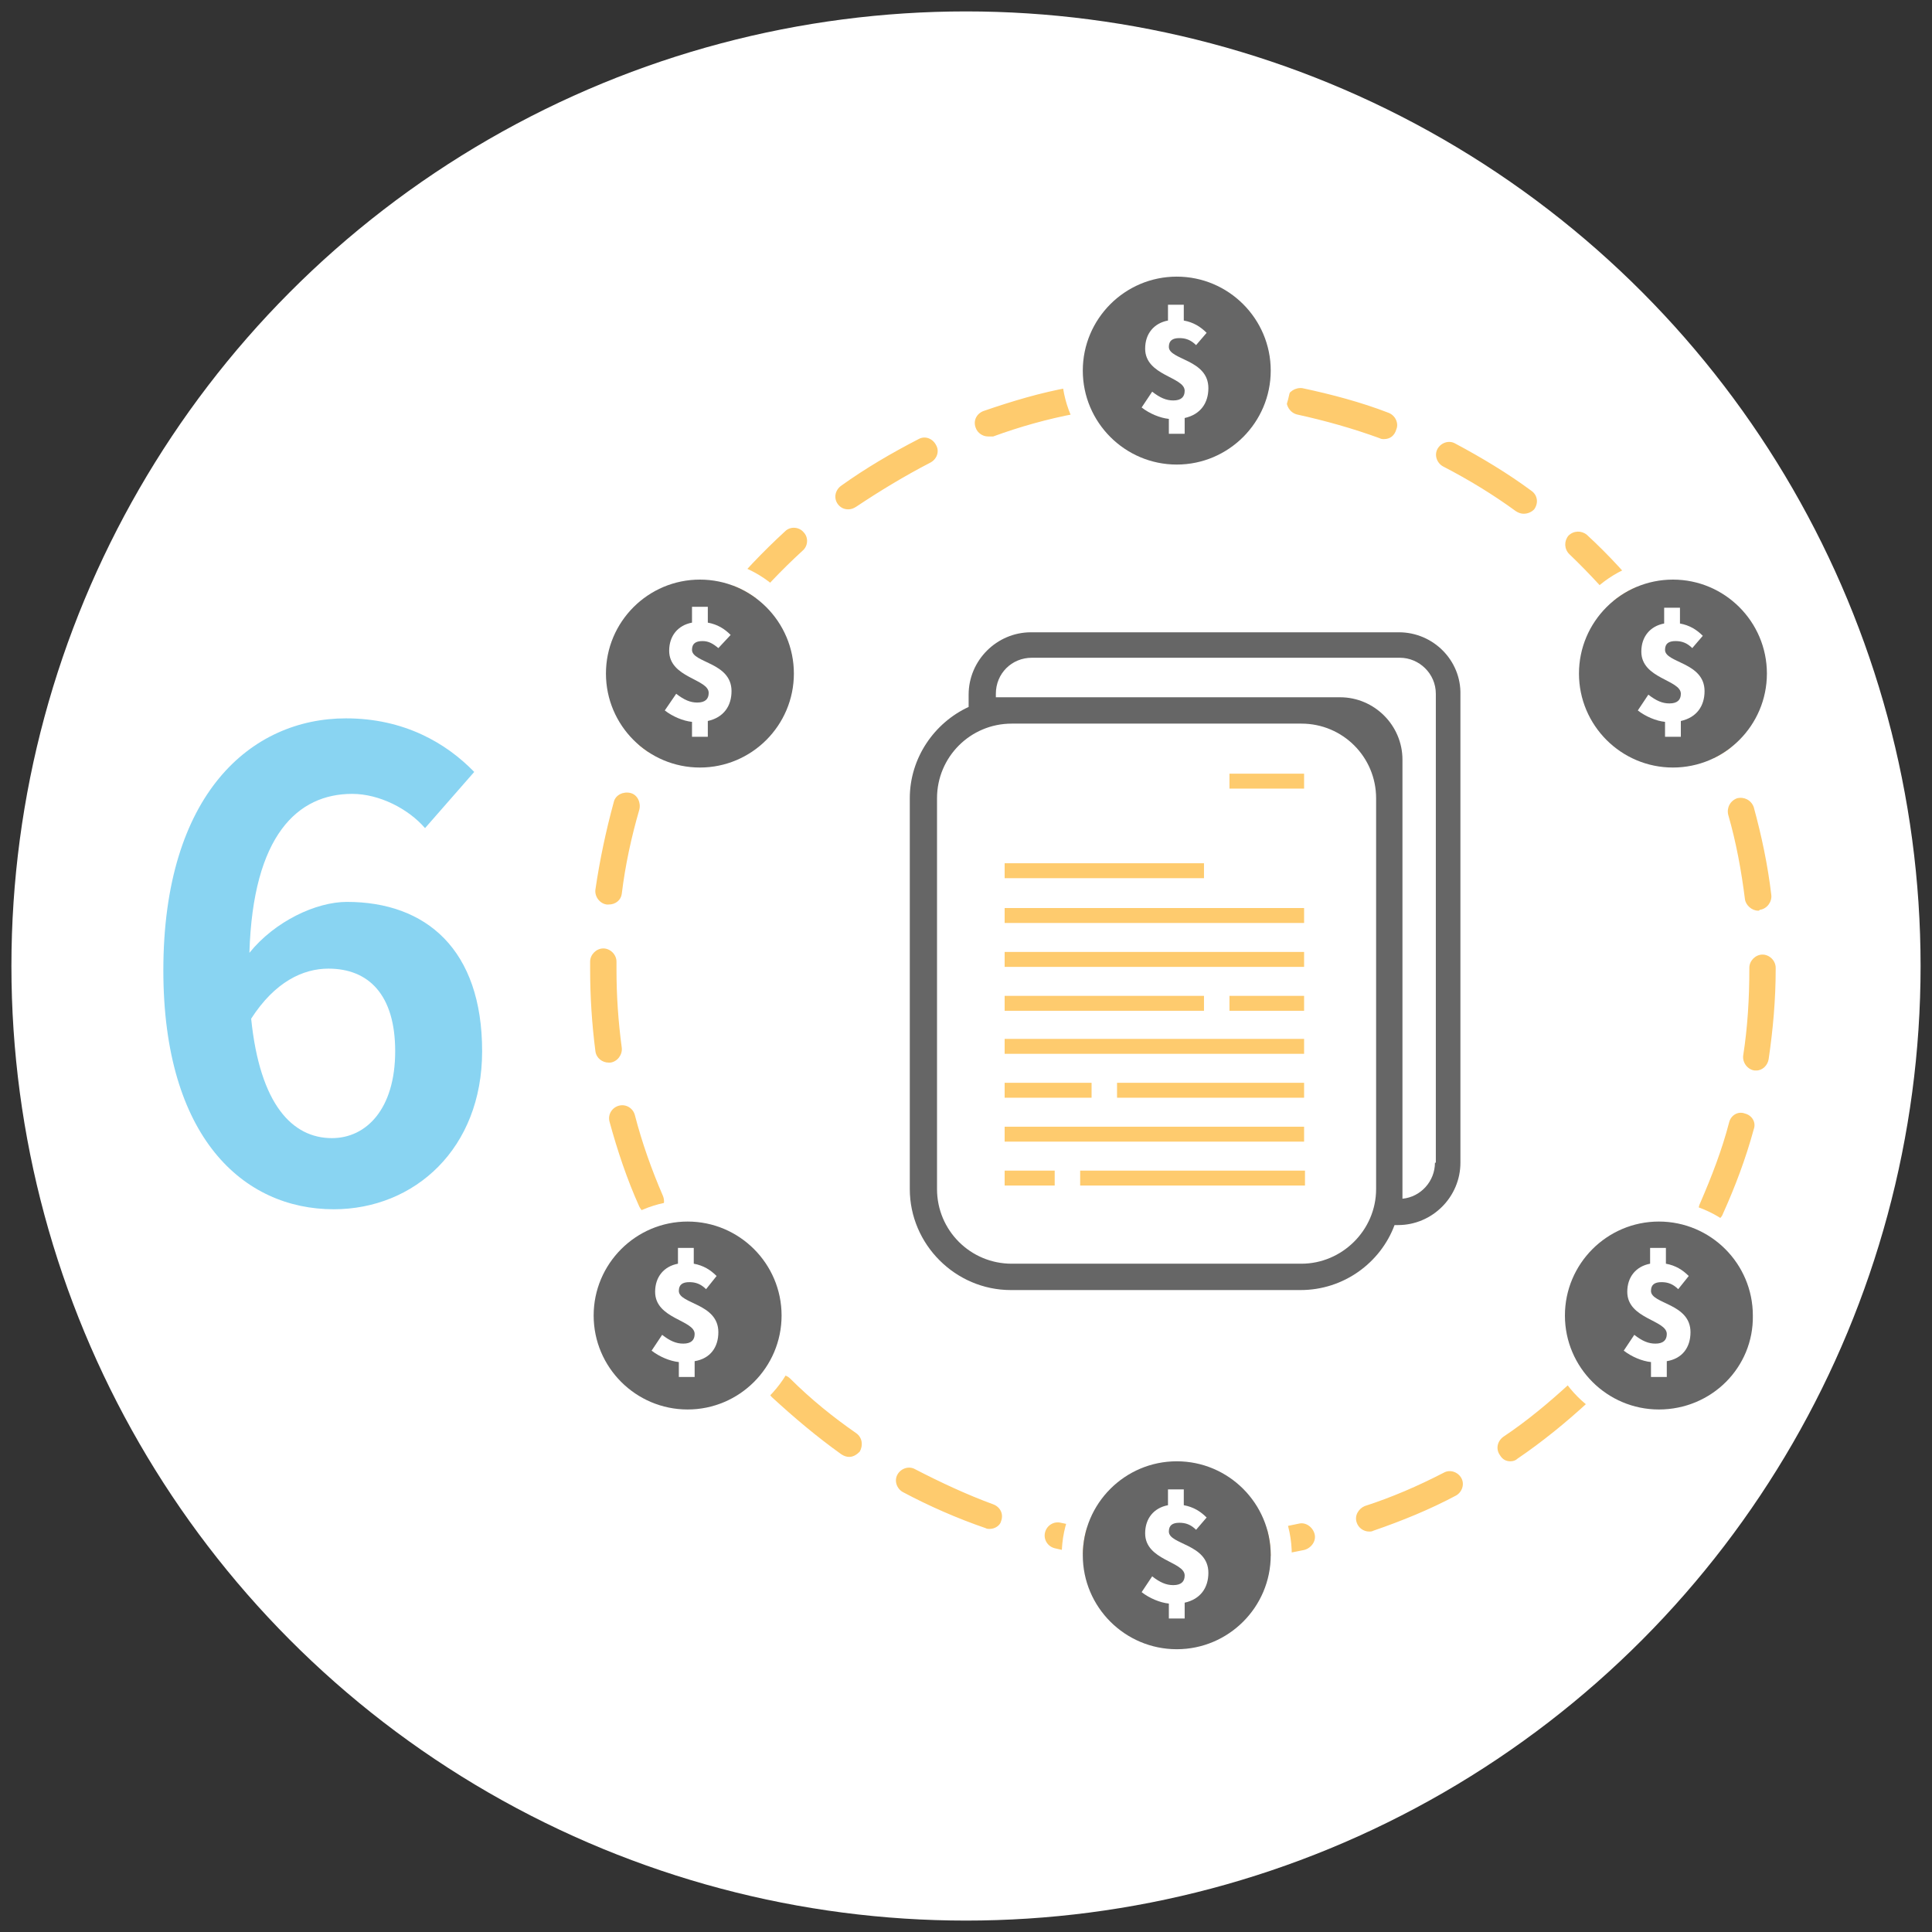 <?xml version="1.0" encoding="utf-8"?>
<!-- Generator: Adobe Illustrator 21.1.0, SVG Export Plug-In . SVG Version: 6.00 Build 0)  -->
<svg version="1.1" id="Capa_1" xmlns="http://www.w3.org/2000/svg" xmlns:xlink="http://www.w3.org/1999/xlink" x="0px" y="0px"
	 viewBox="0 0 220 220" style="enable-background:new 0 0 220 220;" xml:space="preserve">
<rect x="0" y="0" width="220" height="220" fill="#333333" stroke="none"/>
<style type="text/css">
	.st0{fill:#FFFFFF;}
	.st1{fill:#89D4F2;}
	.st2{fill:#FECB6E;}
	.st3{fill:#666666;}
</style>
<g>
	<circle class="st0" cx="110" cy="110" r="108.7"/>
	<g>
		<g>
			<path class="st1" d="M48.4,94.3c-1.9-2.2-5.2-3.9-8.3-3.9c-6.2,0-11.3,4.7-11.7,18.1c2.9-3.6,7.6-5.8,11.1-5.8
				c9,0,15.4,5.4,15.4,17c0,11.1-7.7,18-16.9,18c-10.3,0-19.4-8.2-19.4-27.2c0-20.1,10-28.7,20.8-28.7c6.6,0,11.4,2.8,14.6,6.1
				L48.4,94.3z M45,119.7c0-6.4-3-9.4-7.6-9.4c-2.9,0-6.1,1.5-8.8,5.7c1,9.8,4.7,13.6,9.2,13.6C41.7,129.6,45,126.3,45,119.7z"/>
		</g>
	</g>
	<g>
		<g>
			<g>
				<rect x="114.4" y="108.4" class="st2" width="34.1" height="1.7"/>
				<rect x="114.4" y="103.4" class="st2" width="34.1" height="1.7"/>
				<rect x="114.4" y="113.4" class="st2" width="22.7" height="1.7"/>
				<rect x="114.4" y="98.3" class="st2" width="22.7" height="1.7"/>
				<rect x="140" y="113.4" class="st2" width="8.5" height="1.7"/>
				<rect x="140" y="88.1" class="st2" width="8.5" height="1.7"/>
				<rect x="114.4" y="118.3" class="st2" width="34.1" height="1.7"/>
				<rect x="114.4" y="128.3" class="st2" width="34.1" height="1.7"/>
				<rect x="127.2" y="123.3" class="st2" width="21.3" height="1.7"/>
				<rect x="114.4" y="123.3" class="st2" width="9.9" height="1.7"/>
				<rect x="114.4" y="133.3" class="st2" width="5.7" height="1.7"/>
				<rect x="123" y="133.3" class="st2" width="25.6" height="1.7"/>
			</g>
			<path class="st3" d="M159.3,72h-41.9c-3.9,0-7.1,3.2-7.1,7.1v1.4c-3.9,1.8-6.7,5.8-6.7,10.4v44.5c0,6.3,5.2,11.5,11.5,11.5h33
				c4.9,0,9.1-3.1,10.7-7.4h0.4c3.9,0,7.1-3.2,7.1-7.1V79.1C166.4,75.2,163.2,72,159.3,72z M148.2,143.9h-33c-4.7,0-8.5-3.8-8.5-8.5
				V90.9c0-4.7,3.8-8.5,8.5-8.5h33c4.7,0,8.5,3.8,8.5,8.5v44.5C156.7,140.1,152.8,143.9,148.2,143.9z M163.4,132.4
				c0,2.1-1.6,3.9-3.7,4.1v-1V90.9v-4.4c0-3.9-3.2-7.1-7.1-7.1h-4.4h-33h-1.8v-0.4c0-2.3,1.8-4.1,4.1-4.1h41.9
				c2.2,0,4.1,1.8,4.1,4.1V132.4z"/>
		</g>
		<g>
			<path class="st2" d="M138.3,177.8c-0.8,0-1.5-0.6-1.5-1.4c0-0.8,0.6-1.5,1.4-1.6c3.3-0.2,6.5-0.6,9.7-1.3
				c0.8-0.2,1.6,0.4,1.8,1.2s-0.4,1.6-1.2,1.8C145.2,177.2,141.8,177.6,138.3,177.8C138.3,177.8,138.3,177.8,138.3,177.8z
				 M130.3,177.8c0,0-0.1,0-0.1,0c-3.4-0.2-6.8-0.7-10.1-1.5c-0.8-0.2-1.3-1-1.1-1.8c0.2-0.8,1-1.3,1.8-1.1c3.2,0.7,6.4,1.2,9.7,1.4
				c0.8,0.1,1.5,0.8,1.4,1.6C131.7,177.1,131,177.8,130.3,177.8z M155.9,174.4c-0.6,0-1.2-0.4-1.4-1c-0.3-0.8,0.2-1.6,0.9-1.9
				c3.1-1,6.1-2.3,9-3.8c0.7-0.4,1.6-0.1,2,0.6c0.4,0.7,0.1,1.6-0.6,2c-3,1.6-6.2,2.9-9.4,4C156.2,174.4,156.1,174.4,155.9,174.4z
				 M112.7,174.1c-0.2,0-0.3,0-0.5-0.1c-3.2-1.1-6.4-2.5-9.4-4.1c-0.7-0.4-1-1.3-0.6-2c0.4-0.7,1.3-1,2-0.6c2.9,1.5,5.9,2.9,8.9,4
				c0.8,0.3,1.2,1.1,0.9,1.9C113.9,173.7,113.3,174.1,112.7,174.1z M172,166.4c-0.5,0-0.9-0.2-1.2-0.7c-0.5-0.7-0.3-1.6,0.4-2.1
				c2.7-1.8,5.2-3.9,7.6-6.1c0.6-0.6,1.6-0.5,2.1,0.1s0.5,1.6-0.1,2.1c-2.5,2.3-5.2,4.5-8,6.4C172.6,166.3,172.3,166.4,172,166.4z
				 M96.7,165.9c-0.3,0-0.6-0.1-0.9-0.3c-2.8-2-5.4-4.2-7.9-6.5c-0.6-0.6-0.6-1.5,0-2.1c0.6-0.6,1.5-0.6,2.1,0
				c2.3,2.3,4.9,4.4,7.5,6.2c0.7,0.5,0.8,1.4,0.4,2.1C97.6,165.6,97.2,165.9,96.7,165.9z M185.3,154.3c-0.3,0-0.7-0.1-1-0.4
				c-0.6-0.5-0.7-1.5-0.2-2.1c2.1-2.5,4-5.2,5.7-7.9c0.4-0.7,1.4-0.9,2.1-0.5c0.7,0.4,0.9,1.4,0.5,2.1c-1.8,2.9-3.8,5.7-6,8.3
				C186.1,154.1,185.7,154.3,185.3,154.3z M83.6,153.6c-0.4,0-0.9-0.2-1.2-0.6c-2.2-2.6-4.1-5.5-5.9-8.4c-0.4-0.7-0.2-1.6,0.5-2.1
				c0.7-0.4,1.6-0.2,2.1,0.5c1.7,2.8,3.5,5.5,5.6,8c0.5,0.6,0.4,1.6-0.2,2.1C84.2,153.5,83.9,153.6,83.6,153.6z M194.9,139.1
				c-0.2,0-0.4,0-0.6-0.1c-0.8-0.3-1.1-1.2-0.7-2c1.3-3,2.5-6.1,3.3-9.2c0.2-0.8,1-1.3,1.8-1c0.8,0.2,1.3,1,1,1.8
				c-0.9,3.3-2.1,6.5-3.5,9.6C196,138.8,195.4,139.1,194.9,139.1z M74.2,138.3c-0.6,0-1.1-0.3-1.4-0.9c-1.4-3.1-2.5-6.4-3.4-9.7
				c-0.2-0.8,0.3-1.6,1.1-1.8c0.8-0.2,1.6,0.3,1.8,1.1c0.8,3.1,1.9,6.2,3.2,9.2c0.3,0.8,0,1.6-0.8,2
				C74.6,138.2,74.4,138.3,74.2,138.3z M200,121.9c-0.1,0-0.2,0-0.2,0c-0.8-0.1-1.4-0.9-1.3-1.7c0.5-3.2,0.7-6.5,0.7-9.8v-0.2
				c0-0.8,0.7-1.5,1.5-1.5s1.5,0.7,1.5,1.5v0.2c0,3.4-0.3,6.8-0.8,10.2C201.3,121.3,200.7,121.9,200,121.9z M69.3,121
				c-0.7,0-1.4-0.5-1.5-1.3c-0.4-3.1-0.6-6.2-0.6-9.3c0-0.3,0-0.6,0-0.9c0-0.8,0.7-1.5,1.5-1.5c0,0,0,0,0,0c0.8,0,1.5,0.7,1.5,1.5
				c0,0.3,0,0.6,0,0.9c0,3,0.2,5.9,0.6,8.9c0.1,0.8-0.5,1.6-1.3,1.7C69.5,121,69.4,121,69.3,121z M200.2,103.7
				c-0.7,0-1.4-0.6-1.5-1.3c-0.4-3.2-1-6.5-1.9-9.6c-0.2-0.8,0.2-1.6,1-1.9c0.8-0.2,1.6,0.2,1.9,1c0.9,3.3,1.6,6.6,2,10
				c0.1,0.8-0.5,1.6-1.3,1.7C200.3,103.7,200.3,103.7,200.2,103.7z M69.3,103c-0.1,0-0.1,0-0.2,0c-0.8-0.1-1.4-0.9-1.3-1.7
				c0.5-3.4,1.2-6.7,2.1-10c0.2-0.8,1.1-1.2,1.9-1c0.8,0.2,1.2,1.1,1,1.9c-0.9,3.1-1.6,6.3-2,9.6C70.7,102.5,70.1,103,69.3,103z
				 M195.6,86.4c-0.6,0-1.1-0.3-1.4-0.9c-1.3-3-2.8-5.9-4.5-8.7c-0.4-0.7-0.2-1.6,0.5-2.1c0.7-0.4,1.6-0.2,2.1,0.5
				c1.8,2.9,3.3,6,4.7,9.1c0.3,0.8,0,1.6-0.8,2C196,86.3,195.8,86.4,195.6,86.4z M74.1,85.7c-0.2,0-0.4,0-0.6-0.1
				c-0.8-0.3-1.1-1.2-0.8-2c1.4-3.1,3-6.2,4.8-9.1c0.4-0.7,1.4-0.9,2.1-0.5c0.7,0.4,0.9,1.4,0.5,2.1c-1.7,2.8-3.3,5.7-4.6,8.7
				C75.3,85.3,74.7,85.7,74.1,85.7z M186.5,70.9c-0.4,0-0.9-0.2-1.2-0.6c-2-2.5-4.3-5-6.6-7.2c-0.6-0.6-0.6-1.5-0.1-2.1
				c0.6-0.6,1.5-0.6,2.1-0.1c2.5,2.3,4.8,4.8,6.9,7.5c0.5,0.6,0.4,1.6-0.2,2.1C187.1,70.8,186.8,70.9,186.5,70.9z M83.5,70.3
				c-0.3,0-0.7-0.1-0.9-0.3c-0.6-0.5-0.7-1.5-0.2-2.1c2.1-2.6,4.5-5.1,7-7.4c0.6-0.6,1.6-0.5,2.1,0.1c0.6,0.6,0.5,1.6-0.1,2.1
				c-2.4,2.2-4.7,4.6-6.7,7.1C84.3,70.1,83.9,70.3,83.5,70.3z M173.5,58.5c-0.3,0-0.6-0.1-0.9-0.3c-2.6-1.9-5.4-3.6-8.3-5.1
				c-0.7-0.4-1-1.3-0.6-2c0.4-0.7,1.3-1,2-0.6c3,1.6,6,3.4,8.7,5.4c0.7,0.5,0.8,1.4,0.3,2.1C174.4,58.3,174,58.5,173.5,58.5z
				 M96.6,58c-0.5,0-0.9-0.2-1.2-0.6c-0.5-0.7-0.3-1.6,0.4-2.1c2.8-2,5.7-3.7,8.8-5.3c0.7-0.4,1.6-0.1,2,0.7c0.4,0.7,0.1,1.6-0.7,2
				c-2.9,1.5-5.7,3.2-8.4,5C97.2,57.9,96.9,58,96.6,58z M157.6,50c-0.2,0-0.3,0-0.5-0.1c-3-1.1-6.2-2-9.4-2.7
				c-0.8-0.2-1.3-1-1.2-1.8c0.2-0.8,1-1.3,1.8-1.2c3.3,0.7,6.7,1.6,9.8,2.8c0.8,0.3,1.2,1.2,0.9,1.9C158.8,49.6,158.3,50,157.6,50z
				 M112.5,49.7c-0.6,0-1.2-0.4-1.4-1c-0.3-0.8,0.1-1.6,0.9-1.9c3.2-1.1,6.5-2.1,9.9-2.7c0.8-0.2,1.6,0.4,1.8,1.2
				c0.2,0.8-0.4,1.6-1.2,1.8c-3.2,0.6-6.4,1.5-9.4,2.6C112.8,49.7,112.7,49.7,112.5,49.7z M140.1,46.1c0,0-0.1,0-0.1,0
				c-1.7-0.1-3.5-0.2-5.2-0.2c0,0,0,0,0,0c-1.5,0-3,0.1-4.5,0.2c-0.8,0.1-1.5-0.6-1.6-1.4s0.6-1.5,1.4-1.6c1.6-0.1,3.2-0.2,4.7-0.2
				c1.8,0,3.7,0.1,5.5,0.2c0.8,0.1,1.4,0.8,1.4,1.6C141.5,45.5,140.9,46.1,140.1,46.1z"/>
		</g>
		<g>
			<path class="st0" d="M134,29.1c-7.2,0-13.1,5.9-13.1,13.1s5.9,13.1,13.1,13.1c7.2,0,13.1-5.9,13.1-13.1S141.3,29.1,134,29.1
				L134,29.1z M134,52.9c-5.9,0-10.7-4.8-10.7-10.7s4.8-10.7,10.7-10.7s10.7,4.8,10.7,10.7S139.9,52.9,134,52.9L134,52.9z M134,52.9
				"/>
			<path class="st3" d="M134,52.9c-5.9,0-10.7-4.8-10.7-10.7s4.8-10.7,10.7-10.7s10.7,4.8,10.7,10.7S139.9,52.9,134,52.9L134,52.9z"
				/>
			<g>
				<path class="st0" d="M136.2,39.3c-0.6-0.6-1.2-0.8-1.9-0.8c-0.8,0-1.2,0.3-1.2,1c0,1.5,4.5,1.4,4.5,4.7c0,1.7-0.9,3-2.7,3.4v1.8
					h-1.8v-1.7c-1-0.1-2.2-0.6-3.1-1.3l1.2-1.8c0.9,0.7,1.6,1,2.4,1c0.9,0,1.3-0.4,1.3-1.1c0-1.6-4.5-1.7-4.5-4.8
					c0-1.7,1-2.9,2.6-3.2v-1.8h1.8v1.8c1.1,0.2,1.9,0.7,2.6,1.4L136.2,39.3z"/>
			</g>
		</g>
		<g>
			<path class="st0" d="M134,164c-7.2,0-13.1,5.9-13.1,13.1c0,7.2,5.9,13.1,13.1,13.1c7.2,0,13.1-5.9,13.1-13.1
				C147.1,169.9,141.3,164,134,164L134,164z M134,187.8c-5.9,0-10.7-4.8-10.7-10.7s4.8-10.7,10.7-10.7s10.7,4.8,10.7,10.7
				S139.9,187.8,134,187.8L134,187.8z M134,187.8"/>
			<path class="st3" d="M134,187.8c-5.9,0-10.7-4.8-10.7-10.7s4.8-10.7,10.7-10.7s10.7,4.8,10.7,10.7S139.9,187.8,134,187.8
				L134,187.8z"/>
			<g>
				<path class="st0" d="M136.2,174.2c-0.6-0.6-1.2-0.8-1.9-0.8c-0.8,0-1.2,0.3-1.2,1c0,1.5,4.5,1.4,4.5,4.7c0,1.7-0.9,3-2.7,3.4
					v1.8h-1.8v-1.7c-1-0.1-2.2-0.6-3.1-1.3l1.2-1.8c0.9,0.7,1.6,1,2.4,1c0.9,0,1.3-0.4,1.3-1.1c0-1.6-4.5-1.7-4.5-4.8
					c0-1.7,1-2.9,2.6-3.2v-1.8h1.8v1.8c1.1,0.2,1.9,0.7,2.6,1.4L136.2,174.2z"/>
			</g>
		</g>
		<g>
			<path class="st0" d="M190.5,63.6c-7.2,0-13.1,5.9-13.1,13.1s5.9,13.1,13.1,13.1s13.1-5.9,13.1-13.1S197.7,63.6,190.5,63.6
				L190.5,63.6z M190.5,87.4c-5.9,0-10.7-4.8-10.7-10.7S184.6,66,190.5,66s10.7,4.8,10.7,10.7S196.4,87.4,190.5,87.4L190.5,87.4z
				 M190.5,87.4"/>
			<path class="st3" d="M190.5,87.4c-5.9,0-10.7-4.8-10.7-10.7S184.6,66,190.5,66s10.7,4.8,10.7,10.7S196.4,87.4,190.5,87.4
				L190.5,87.4z"/>
			<g>
				<path class="st0" d="M192.7,73.8c-0.6-0.6-1.2-0.8-1.9-0.8c-0.8,0-1.2,0.3-1.2,1c0,1.5,4.5,1.4,4.5,4.7c0,1.7-0.9,3-2.7,3.4v1.8
					h-1.8v-1.7c-1-0.1-2.2-0.6-3.1-1.3l1.2-1.8c0.9,0.7,1.6,1,2.4,1c0.9,0,1.3-0.4,1.3-1.1c0-1.6-4.5-1.7-4.5-4.8
					c0-1.7,1-2.9,2.6-3.2v-1.8h1.8v1.8c1.1,0.2,1.9,0.7,2.6,1.4L192.7,73.8z"/>
			</g>
		</g>
		<g>
			<path class="st0" d="M79.7,63.6c-7.2,0-13.1,5.9-13.1,13.1s5.9,13.1,13.1,13.1c7.2,0,13.1-5.9,13.1-13.1S86.9,63.6,79.7,63.6
				L79.7,63.6z M79.7,87.4c-5.9,0-10.7-4.8-10.7-10.7S73.8,66,79.7,66c5.9,0,10.7,4.8,10.7,10.7S85.6,87.4,79.7,87.4L79.7,87.4z
				 M79.7,87.4"/>
			<path class="st3" d="M79.7,87.4c-5.9,0-10.7-4.8-10.7-10.7S73.8,66,79.7,66c5.9,0,10.7,4.8,10.7,10.7S85.6,87.4,79.7,87.4
				L79.7,87.4z"/>
			<g>
				<path class="st0" d="M81.8,73.8C81.2,73.3,80.7,73,80,73c-0.8,0-1.2,0.3-1.2,1c0,1.5,4.5,1.4,4.5,4.7c0,1.7-0.9,3-2.7,3.4v1.8
					h-1.8v-1.7c-1-0.1-2.2-0.6-3.1-1.3L77,79c0.9,0.7,1.6,1,2.4,1c0.9,0,1.3-0.4,1.3-1.1c0-1.6-4.5-1.7-4.5-4.8c0-1.7,1-2.9,2.6-3.2
					v-1.8h1.8v1.8c1.1,0.2,1.9,0.7,2.6,1.4L81.8,73.8z"/>
			</g>
		</g>
		<g>
			<path class="st0" d="M188.9,136.7c-7.2,0-13.1,5.9-13.1,13.1c0,7.2,5.9,13.1,13.1,13.1c7.2,0,13.1-5.9,13.1-13.1
				C202,142.5,196.2,136.7,188.9,136.7L188.9,136.7z M188.9,160.5c-5.9,0-10.7-4.8-10.7-10.7c0-5.9,4.8-10.7,10.7-10.7
				s10.7,4.8,10.7,10.7C199.7,155.7,194.9,160.5,188.9,160.5L188.9,160.5z M188.9,160.5"/>
			<path class="st3" d="M188.9,160.5c-5.9,0-10.7-4.8-10.7-10.7c0-5.9,4.8-10.7,10.7-10.7s10.7,4.8,10.7,10.7
				C199.7,155.7,194.9,160.5,188.9,160.5L188.9,160.5z"/>
			<g>
				<path class="st0" d="M191.1,146.8c-0.6-0.6-1.2-0.8-1.9-0.8c-0.8,0-1.2,0.3-1.2,1c0,1.5,4.5,1.4,4.5,4.7c0,1.7-0.9,3-2.7,3.3
					v1.8h-1.8v-1.7c-1-0.1-2.2-0.6-3.1-1.3l1.2-1.8c0.9,0.7,1.6,1,2.4,1c0.9,0,1.3-0.4,1.3-1.1c0-1.6-4.5-1.7-4.5-4.8
					c0-1.7,1-2.9,2.6-3.2v-1.8h1.8v1.8c1.1,0.2,1.9,0.7,2.6,1.4L191.1,146.8z"/>
			</g>
		</g>
		<g>
			<path class="st0" d="M78.3,136.7c-7.2,0-13.1,5.9-13.1,13.1c0,7.2,5.9,13.1,13.1,13.1c7.2,0,13.1-5.9,13.1-13.1
				C91.4,142.5,85.5,136.7,78.3,136.7L78.3,136.7z M78.3,160.5c-5.9,0-10.7-4.8-10.7-10.7c0-5.9,4.8-10.7,10.7-10.7
				c5.9,0,10.7,4.8,10.7,10.7C89,155.7,84.2,160.5,78.3,160.5L78.3,160.5z M78.3,160.5"/>
			<path class="st3" d="M78.3,160.5c-5.9,0-10.7-4.8-10.7-10.7c0-5.9,4.8-10.7,10.7-10.7c5.9,0,10.7,4.8,10.7,10.7
				C89,155.7,84.2,160.5,78.3,160.5L78.3,160.5z"/>
			<g>
				<path class="st0" d="M80.4,146.8c-0.6-0.6-1.2-0.8-1.9-0.8c-0.8,0-1.2,0.3-1.2,1c0,1.5,4.5,1.4,4.5,4.7c0,1.7-0.9,3-2.7,3.3v1.8
					h-1.8v-1.7c-1-0.1-2.2-0.6-3.1-1.3l1.2-1.8c0.9,0.7,1.6,1,2.4,1c0.9,0,1.3-0.4,1.3-1.1c0-1.6-4.5-1.7-4.5-4.8
					c0-1.7,1-2.9,2.6-3.2v-1.8h1.8v1.8c1.1,0.2,1.9,0.7,2.6,1.4L80.4,146.8z"/>
			</g>
		</g>
	</g>
</g>
</svg>
